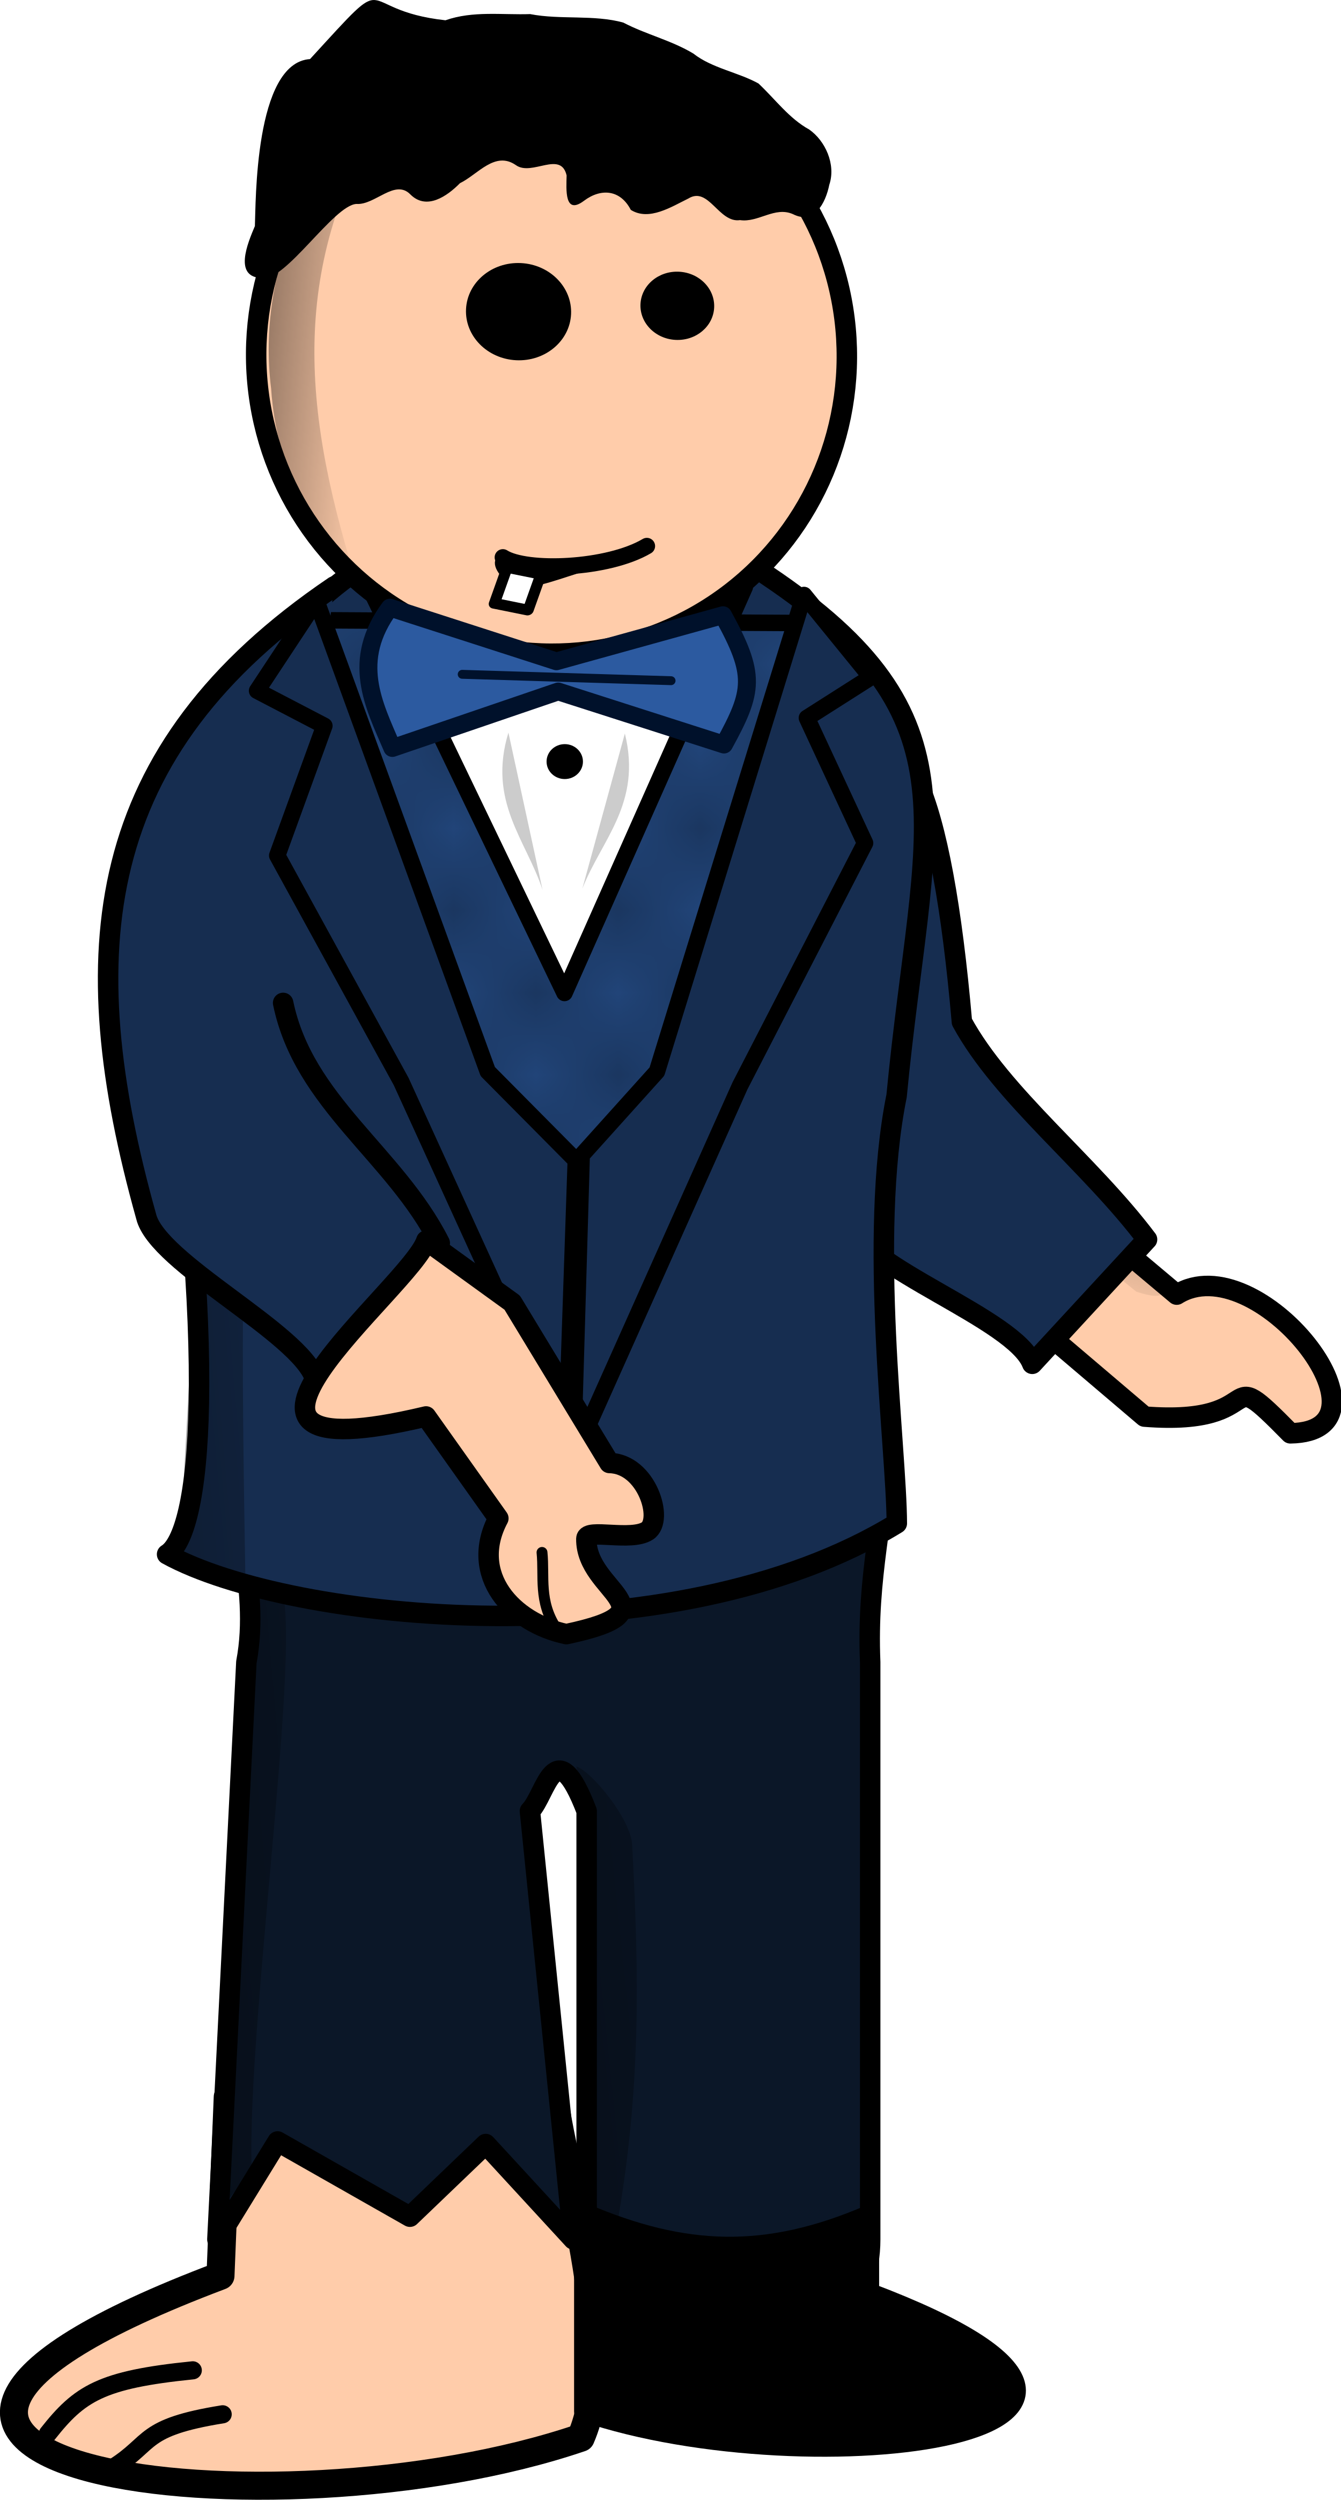 <?xml version="1.0" encoding="UTF-8" standalone="no"?>
<!-- Created with Inkscape (http://www.inkscape.org/) -->

<svg
   xmlns:dc="http://purl.org/dc/elements/1.1/"
   xmlns:cc="http://creativecommons.org/ns#"
   xmlns:rdf="http://www.w3.org/1999/02/22-rdf-syntax-ns#"
   xmlns:svg="http://www.w3.org/2000/svg"
   xmlns="http://www.w3.org/2000/svg"
   xmlns:xlink="http://www.w3.org/1999/xlink"
   xmlns:sodipodi="http://sodipodi.sourceforge.net/DTD/sodipodi-0.dtd"
   xmlns:inkscape="http://www.inkscape.org/namespaces/inkscape"
   width="48.95mm"
   height="91.205mm"
   viewBox="0 0 48.95 91.205"
   version="1.1"
   id="svg3928"
   inkscape:version="0.92.3 (2405546, 2018-03-11)"
   sodipodi:docname="clone_suit.svg">
  <defs
     id="defs3922">
    <linearGradient
       inkscape:collect="always"
       xlink:href="#linearGradient4157"
       id="linearGradient6564"
       gradientUnits="userSpaceOnUse"
       gradientTransform="matrix(-0.295,-0.181,-0.224,0.238,178.393,187.457)"
       x1="181.25"
       y1="278.875"
       x2="211.75"
       y2="305.625" />
    <linearGradient
       inkscape:collect="always"
       id="linearGradient4157">
      <stop
         style="stop-color:#000000;stop-opacity:0"
         offset="0"
         id="stop4159" />
      <stop
         style="stop-color:#000000;stop-opacity:0.4"
         offset="1"
         id="stop4161" />
    </linearGradient>
    <linearGradient
       inkscape:collect="always"
       xlink:href="#linearGradient4157"
       id="linearGradient6567"
       gradientUnits="userSpaceOnUse"
       gradientTransform="matrix(-0.295,-0.151,-0.224,0.199,191.399,196.134)"
       x1="181.25"
       y1="278.875"
       x2="211.75"
       y2="305.625" />
    <linearGradient
       inkscape:collect="always"
       xlink:href="#linearGradient4157"
       id="linearGradient6576"
       gradientUnits="userSpaceOnUse"
       gradientTransform="matrix(-0.278,-0.047,-0.035,0.37,124.617,86.532)"
       x1="211.633"
       y1="247.684"
       x2="226.512"
       y2="247.684" />
    <radialGradient
       inkscape:collect="always"
       xlink:href="#linearGradient7335"
       id="radialGradient6580"
       gradientUnits="userSpaceOnUse"
       gradientTransform="matrix(0.375,-0.02,0.006,0.122,5.812,163.12)"
       cx="151.875"
       cy="159.819"
       fx="151.875"
       fy="159.819"
       r="17" />
    <linearGradient
       id="linearGradient7335"
       inkscape:collect="always">
      <stop
         id="stop7337"
         offset="0"
         style="stop-color:#000000;stop-opacity:0.498" />
      <stop
         id="stop7339"
         offset="1"
         style="stop-color:#000000;stop-opacity:0" />
    </linearGradient>
    <linearGradient
       inkscape:collect="always"
       xlink:href="#linearGradient4157"
       id="linearGradient6584"
       gradientUnits="userSpaceOnUse"
       gradientTransform="matrix(-0.295,-0.181,-0.224,0.238,177.089,160.983)"
       x1="181.25"
       y1="278.875"
       x2="211.75"
       y2="305.625" />
    <pattern
       inkscape:stockid="Checkerboard"
       id="Checkerboard"
       patternTransform="translate(0,0) scale(10,10)"
       height="2"
       width="2"
       patternUnits="userSpaceOnUse"
       inkscape:collect="always">
      <rect
         id="rect4827"
         height="1"
         width="1"
         y="0"
         x="0"
         style="fill:black;stroke:none" />
      <rect
         id="rect4829"
         height="1"
         width="1"
         y="1"
         x="1"
         style="fill:black;stroke:none" />
    </pattern>
    <linearGradient
       inkscape:collect="always"
       xlink:href="#linearGradient7335"
       id="linearGradient4463"
       gradientUnits="userSpaceOnUse"
       gradientTransform="matrix(0.718,0.262,-0.321,0.586,166.768,30.122)"
       x1="97.75"
       y1="271.125"
       x2="119.5"
       y2="261.25" />
  </defs>
  <sodipodi:namedview
     id="base"
     pagecolor="#ffffff"
     bordercolor="#666666"
     borderopacity="1.0"
     inkscape:pageopacity="0.0"
     inkscape:pageshadow="2"
     inkscape:zoom="0.98994949"
     inkscape:cx="126.0415"
     inkscape:cy="281.50204"
     inkscape:document-units="mm"
     inkscape:current-layer="layer1"
     showgrid="false"
     fit-margin-top="0"
     fit-margin-left="0"
     fit-margin-right="0"
     fit-margin-bottom="0"
     inkscape:window-width="1920"
     inkscape:window-height="1172"
     inkscape:window-x="1600"
     inkscape:window-y="0"
     inkscape:window-maximized="1" />
  <g
     inkscape:label="Layer 1"
     inkscape:groupmode="layer"
     id="layer1"
     transform="translate(-43.227,-155.876)">
    <g
       id="g3459"
       transform="matrix(-0.149,0,0,0.149,87.651,162.19)" />
    <g
       id="g4652">
      <g
         id="g3423"
         transform="matrix(-0.127,0.417,0.417,0.127,9.346,104.307)">
        <path
           inkscape:connector-curvature="0"
           sodipodi:nodetypes="ccccccc"
           id="path3425"
           d="m 158.161,217.516 7.302,17.13 c -6.016,5.221 5.427,21.54 8.331,12.49 -4.304,-7.917 -0.121,-1.465 2.221,-12.095 l -7.614,-17.573 -10.24,0.048 z"
           style="fill:#ffccaa;fill-opacity:1;fill-rule:evenodd;stroke:#000000;stroke-width:1.715;stroke-linecap:round;stroke-linejoin:round;stroke-opacity:1" />
        <path
           inkscape:connector-curvature="0"
           sodipodi:nodetypes="ccccc"
           id="path3427"
           d="m 157.832,216.981 6.786,16.434 c 0.81,0.169 1.664,0.733 1.596,-2.078 l -5.779,-14.137 z"
           style="fill:url(#linearGradient4463);fill-rule:evenodd;stroke:none" />
      </g>
      <path
         inkscape:connector-curvature="0"
         style="fill:#162d50;fill-opacity:1;fill-rule:nonzero;stroke:#000000;stroke-width:0.747;stroke-linecap:round;stroke-linejoin:round;stroke-miterlimit:4;stroke-dashoffset:0;stroke-opacity:1"
         d="m 85.097,201.093 -4.19,4.537 c -0.622,-1.647 -6.225,-3.507 -6.697,-5.186 -2.039,-6.265 -2.569,-11.604 -0.228,-16.34 2.16,-3.047 3.633,0.733 4.357,9.05 1.469,2.703 4.656,5.147 6.758,7.94 z"
         id="path3433"
         sodipodi:nodetypes="cccccc"
         clip-path="none" />
      <path
         inkscape:connector-curvature="0"
         sodipodi:nodetypes="ccccc"
         id="path3477"
         d="m 51.54,232.378 -0.265,6.523 c -18.684,7.041 1.865,9.75 13.151,5.908 1.431,-3.291 -0.54,-9.228 -0.992,-12.52 -4.989,2.127 -6.766,2.288 -11.894,0.089 z"
         style="display:inline;fill:#ffccaa;fill-opacity:1;fill-rule:nonzero;stroke:#000000;stroke-width:1.023;stroke-linecap:round;stroke-linejoin:round;stroke-miterlimit:4;stroke-dasharray:none;stroke-dashoffset:0;stroke-opacity:1" />
      <path
         inkscape:connector-curvature="0"
         sodipodi:nodetypes="ccccccccccccccccc"
         id="path3435"
         d="m 63.606,195.865 c 6.685,0 12.11,5.449 12.11,12.163 -0.218,3.275 -0.856,5.347 -0.725,8.486 v 21.058 c 0,2.324 -1.555,4.189 -3.493,4.189 h -3.364 c -1.938,0 -3.493,-1.864 -3.493,-4.189 v -15.626 c -1.157,-2.999 -1.478,-0.59 -2.07,0 l 1.587,15.626 -3.202,-3.478 -2.766,2.65 -4.831,-2.744 -2.197,3.572 1.058,-21.058 c 0.533,-2.83 -0.612,-5.532 -0.725,-8.486 0,-6.714 5.425,-12.163 12.11,-12.163 z"
         style="fill:#0b1728;fill-opacity:1;fill-rule:nonzero;stroke:#000000;stroke-width:0.747;stroke-linecap:round;stroke-linejoin:round;stroke-miterlimit:4;stroke-dashoffset:0;stroke-opacity:1" />
      <path
         inkscape:connector-curvature="0"
         style="fill:#162d50;fill-opacity:1;fill-rule:nonzero;stroke:#000000;stroke-width:0.747;stroke-linecap:round;stroke-linejoin:round;stroke-miterlimit:4;stroke-dashoffset:0;stroke-opacity:1"
         d="m 64.283,174.319 c 2.54,0.14 4.896,1.05 6.918,2.531 7.845,5.252 5.714,9.006 4.754,19.006 -1.049,5.189 -0.001,12.81 0.008,15.595 -8.197,5.027 -22.141,3.599 -26.637,1.128 1.201,-0.731 1.987,-6.764 -0.282,-21.771 0.396,-9.545 7.223,-16.932 15.24,-16.489 z"
         id="path3437"
         sodipodi:nodetypes="ccccccc" />
      <g
         id="g3439"
         transform="matrix(-0.3,0,0,0.3,229.302,109.582)">
        <path
           inkscape:connector-curvature="0"
           style="fill:#214478;fill-opacity:1;stroke:#000000;stroke-width:2;stroke-linecap:butt;stroke-linejoin:miter;stroke-opacity:1"
           d="m 521.567,230.085 14.26,54.014 16.117,41.202 14.527,-39.77 16.968,-55.8 z"
           id="path3441"
           sodipodi:nodetypes="cccccc" />
        <path
           inkscape:connector-curvature="0"
           sodipodi:nodetypes="cccccc"
           id="path3443"
           d="m 521.567,230.085 14.26,54.014 16.117,42.964 14.527,-41.532 16.968,-55.8 z"
           style="opacity:0.2;fill:url(#Checkerboard);fill-opacity:1;stroke:#000000;stroke-width:2;stroke-linecap:butt;stroke-linejoin:miter;stroke-opacity:1" />
      </g>
      <path
         inkscape:connector-curvature="0"
         style="fill:url(#linearGradient6584);fill-rule:evenodd;stroke:none;stroke-width:0.265"
         d="m 52.699,192.053 c -0.753,7.372 -0.649,13.182 -0.511,21.669 l -2.408,-1.018 0.795,-14.657 2.124,-5.994 z"
         id="path3445"
         sodipodi:nodetypes="cccccc" />
      <path
         inkscape:connector-curvature="0"
         style="fill:#ffffff;stroke:#000000;stroke-width:0.601;stroke-linecap:round;stroke-linejoin:round;stroke-opacity:1"
         d="m 70.415,177.29 -6.583,14.811 -7.538,-15.66 z"
         id="path3447"
         sodipodi:nodetypes="cccc" />
      <path
         inkscape:connector-curvature="0"
         style="fill:url(#radialGradient6580);fill-rule:evenodd;stroke:none;stroke-width:0.265"
         d="m 56.961,178.71 c 5.566,6.106 10.039,3.808 13.132,-1.158 -3.954,2.436 -8.972,2.956 -13.132,1.158 z"
         id="path3449"
         sodipodi:nodetypes="ccc" />
      <ellipse
         ry="10.884"
         rx="10.781"
         cy="175.468"
         cx="-41.759"
         style="display:inline;fill:#ffccaa;fill-opacity:1;fill-rule:nonzero;stroke:#000000;stroke-width:0.747;stroke-linecap:round;stroke-linejoin:round;stroke-miterlimit:4;stroke-dasharray:none;stroke-dashoffset:0;stroke-opacity:1"
         id="path3451"
         transform="matrix(-0.992,0.125,0.125,0.992,0,0)" />
      <path
         inkscape:connector-curvature="0"
         style="display:inline;fill:url(#linearGradient6576);fill-opacity:1;fill-rule:nonzero;stroke:none;stroke-width:0.265"
         d="m 57.517,159.495 c -2.903,1.848 -4.941,6.209 -4.392,10.567 0.188,2.803 1.392,5.26 3.061,6.874 -2.01,-6.457 -2.342,-11.654 1.331,-17.441 z"
         id="path3453"
         sodipodi:nodetypes="cccc" />
      <ellipse
         ry="1.245"
         rx="1.346"
         cy="163.47"
         cx="-76.037"
         style="fill:#000000;fill-opacity:1;fill-rule:nonzero;stroke:none;stroke-width:0.287"
         id="path3455"
         transform="matrix(-0.999,-0.049,-0.049,0.999,0,0)" />
      <path
         inkscape:connector-curvature="0"
         id="path3457"
         d="m 62.589,156.39 c -1.037,0.035 -2.099,-0.127 -3.102,0.226 -3.453,-0.382 -1.757,-2.057 -4.943,1.415 -2.037,0.136 -1.976,5.283 -2.013,6.093 -0.257,0.609 -0.809,1.892 0.286,1.896 0.844,0.106 2.594,-2.659 3.421,-2.704 0.679,0.049 1.403,-0.926 1.969,-0.347 0.588,0.59 1.339,0.068 1.809,-0.409 0.655,-0.319 1.28,-1.194 2.048,-0.656 0.581,0.409 1.632,-0.546 1.846,0.372 -0.011,0.506 -0.088,1.467 0.634,0.925 0.62,-0.466 1.326,-0.41 1.709,0.332 0.668,0.418 1.485,-0.115 2.102,-0.415 0.741,-0.457 1.108,0.903 1.884,0.788 0.672,0.099 1.272,-0.515 1.939,-0.215 0.766,0.387 1.182,-0.393 1.321,-1.076 0.248,-0.739 -0.147,-1.606 -0.737,-2.016 -0.732,-0.404 -1.225,-1.09 -1.847,-1.676 -0.733,-0.409 -1.7,-0.558 -2.377,-1.092 -0.8,-0.483 -1.736,-0.7 -2.558,-1.131 -1.068,-0.297 -2.303,-0.097 -3.39,-0.308 z"
         style="fill:#000000;fill-rule:evenodd;stroke:none;stroke-width:0.265"
         sodipodi:nodetypes="ccccccccccscccccccccc" />
      <path
         inkscape:connector-curvature="0"
         style="fill:url(#linearGradient6567);fill-rule:evenodd;stroke:none;stroke-width:0.265"
         d="m 65.802,236.758 -1.089,-0.205 c -0.16,-5.108 0.736,-11.054 -0.45,-16.235 0.564,0.185 1.988,1.92 2.039,2.849 0.264,4.871 0.303,8.844 -0.5,13.59 z"
         id="path3467"
         sodipodi:nodetypes="cccsc" />
      <path
         inkscape:connector-curvature="0"
         sodipodi:nodetypes="cccsc"
         id="path3469"
         d="m 52.415,235.011 -1.251,1.627 c -0.278,-7.878 1.763,-15.022 1.126,-23.196 l 1.008,0.163 c 1.249,0.202 -1.085,15.914 -0.884,21.406 z"
         style="fill:url(#linearGradient6564);fill-rule:evenodd;stroke:none;stroke-width:0.265" />
      <g
         id="g3471"
         transform="matrix(-0.436,0,0,0.436,150.427,109.827)"
         style="fill:#000000">
        <path
           inkscape:connector-curvature="0"
           sodipodi:nodetypes="cccccc"
           id="path3473"
           d="m 173.127,290.983 v 6.5 c -31.326,11.805 4.902,16.347 23.824,9.905 v -6.367 -10.188 c -8.364,3.566 -15.225,3.837 -23.824,0.15 z"
           style="display:inline;fill:#000000;fill-opacity:1;fill-rule:nonzero;stroke:#000000;stroke-width:1.715;stroke-linecap:round;stroke-linejoin:round;stroke-miterlimit:4;stroke-dasharray:none;stroke-dashoffset:0;stroke-opacity:1" />
      </g>
      <ellipse
         ry="1.774"
         rx="1.919"
         cy="163.967"
         cx="-70.26"
         transform="matrix(-0.999,-0.049,-0.049,0.999,0,0)"
         id="path3479"
         style="fill:#000000;fill-opacity:1;fill-rule:nonzero;stroke:none;stroke-width:0.41" />
      <path
         inkscape:connector-curvature="0"
         style="fill:none;stroke:#000000;stroke-width:0.601;stroke-linecap:round;stroke-linejoin:round;stroke-opacity:1"
         d="m 66.839,175.798 c -1.428,0.844 -4.398,0.956 -5.256,0.412"
         id="path3481"
         sodipodi:nodetypes="cc" />
      <g
         id="g3483"
         transform="matrix(0.359,0,0,0.355,-50.259,121.714)">
        <path
           inkscape:connector-curvature="0"
           sodipodi:nodetypes="ccccccc"
           id="path3485"
           d="m 300.053,158.672 16.93,5.521 16.934,-4.745 c 3.357,6.151 3.106,7.764 0.1,13.301 l -16.857,-5.464 -16.857,5.818 c -1.907,-4.498 -4.247,-8.961 -0.25,-14.431 z"
           style="fill:#2c5aa0;fill-opacity:1;fill-rule:nonzero;stroke:#00112b;stroke-width:1.826;stroke-linecap:round;stroke-linejoin:round;stroke-miterlimit:4;stroke-dashoffset:0;stroke-opacity:1" />
        <path
           inkscape:connector-curvature="0"
           id="path3487"
           d="m 307.407,165.527 21.229,0.655"
           style="fill:none;stroke:#00112b;stroke-width:0.913px;stroke-linecap:round;stroke-linejoin:round;stroke-opacity:1" />
      </g>
      <path
         inkscape:connector-curvature="0"
         style="fill:#162d50;fill-opacity:1;stroke:#000000;stroke-width:0.601;stroke-linecap:round;stroke-linejoin:round;stroke-opacity:1"
         d="m 72.575,177.582 2.442,2.999 -2.336,1.486 2.123,4.565 -4.568,8.862 -6.1,13.633 0.324,-11.108 2.747,-3.051 z"
         id="path3489"
         sodipodi:nodetypes="ccccccccc" />
      <path
         inkscape:connector-curvature="0"
         clip-path="none"
         sodipodi:nodetypes="ccccc"
         id="path3491"
         d="m 53.562,192.464 c 0.751,3.643 4.073,5.512 5.717,8.759 l -4.553,4.946 c -0.552,-1.672 -5.764,-4.222 -6.165,-5.919 -2.692,-9.625 -2.002,-16.976 6.862,-22.979"
         style="fill:#162d50;fill-opacity:1;fill-rule:nonzero;stroke:#000000;stroke-width:0.747;stroke-linecap:round;stroke-linejoin:round;stroke-miterlimit:4;stroke-dashoffset:0;stroke-opacity:1" />
      <path
         inkscape:connector-curvature="0"
         sodipodi:nodetypes="ccccccccc"
         id="path3493"
         d="m 54.777,177.797 -2.166,3.279 2.456,1.279 -1.72,4.732 4.525,8.247 6.024,13.193 0.349,-10.32 -3.213,-3.239 z"
         style="fill:#162d50;fill-opacity:1;stroke:#000000;stroke-width:0.601;stroke-linecap:round;stroke-linejoin:round;stroke-opacity:1" />
      <ellipse
         ry="0.637"
         rx="0.664"
         cy="183.66"
         cx="-63.842"
         style="fill:#000000;fill-opacity:1;stroke:none;stroke-width:0.377"
         id="path3505"
         transform="scale(-1,1)" />
      <path
         inkscape:connector-curvature="0"
         style="opacity:0.2;fill:#000000;stroke:none;stroke-width:0.265"
         d="m 66.036,182.636 c 0.631,2.551 -0.857,3.878 -1.553,5.662 z"
         id="path3509"
         sodipodi:nodetypes="ccc" />
      <path
         inkscape:connector-curvature="0"
         sodipodi:nodetypes="ccc"
         id="path3511"
         d="m 61.786,182.603 c -0.768,2.513 0.647,3.918 1.246,5.738 z"
         style="opacity:0.2;fill:#000000;stroke:none;stroke-width:0.265" />
      <g
         transform="matrix(0.246,0.097,-0.097,0.246,-10.571,69.82)"
         id="g6595">
        <g
           id="g4538"
           transform="matrix(1.211,-1.115,1.115,1.211,-12.526,298.097)">
          <path
             inkscape:connector-curvature="0"
             sodipodi:nodetypes="ccccscccc"
             id="path4540"
             d="m 162.884,224.492 2.579,10.153 c -4.057,3.512 -2.061,8.589 1.827,11.105 9.437,1.514 2.762,-2.684 4.444,-6.857 0.331,-0.803 3.414,1.574 5.011,1.237 1.629,-0.343 1.992,-5.267 -0.919,-6.46 l -2.765,-15.471 -4.841,-7.452 c -2.606,3.193 -27.96,10.671 -5.336,13.745 z"
             style="fill:#ffccaa;fill-opacity:1;fill-rule:evenodd;stroke:#000000;stroke-width:1.715;stroke-linecap:round;stroke-linejoin:round;stroke-opacity:1" />
        </g>
        <path
           inkscape:connector-curvature="0"
           style="fill:none;stroke:#000000;stroke-width:1.5;stroke-linecap:round;stroke-linejoin:round;stroke-opacity:1"
           d="m 462.466,408.936 c -3.648,-2.57 -4.115,-6.024 -5.657,-9.016"
           id="path4546"
           sodipodi:nodetypes="cc" />
      </g>
      <path
         inkscape:connector-curvature="0"
         sodipodi:nodetypes="csscc"
         id="path4550"
         d="m 62.083,177.285 c -0.593,-0.251 -0.935,-0.79 -0.734,-1.045 0.2,-0.255 0.829,-0.004 1.46,0.122 0.513,0.103 1.834,-0.05 1.77,0.358 -0.622,0.158 -1.95,0.709 -2.495,0.564 z"
         style="fill:#000000;fill-opacity:1;stroke:none;stroke-width:0.265" />
      <rect
         transform="matrix(0.98,0.198,-0.336,0.942,0,0)"
         y="162.495"
         x="118.714"
         height="1.391"
         width="1.256"
         id="rect4548"
         style="fill:#ffffff;fill-opacity:1;stroke:#000000;stroke-width:0.399;stroke-linecap:round;stroke-linejoin:round;stroke-miterlimit:4;stroke-dasharray:none;stroke-dashoffset:0;stroke-opacity:1" />
      <path
         inkscape:connector-curvature="0"
         sodipodi:nodetypes="cc"
         id="path4554"
         d="m 44.974,244.661 c 1.159,-1.467 1.934,-1.974 5.29,-2.312"
         style="fill:none;stroke:#000000;stroke-width:0.661;stroke-linecap:round;stroke-linejoin:round;stroke-miterlimit:4;stroke-dasharray:none;stroke-opacity:1" />
      <path
         inkscape:connector-curvature="0"
         style="fill:none;stroke:#000000;stroke-width:0.661;stroke-linecap:round;stroke-linejoin:round;stroke-miterlimit:4;stroke-dasharray:none;stroke-opacity:1"
         d="m 47.374,245.891 c 1.439,-0.905 0.999,-1.459 3.981,-1.938"
         id="path4556"
         sodipodi:nodetypes="cc" />
    </g>
  </g>
</svg>
